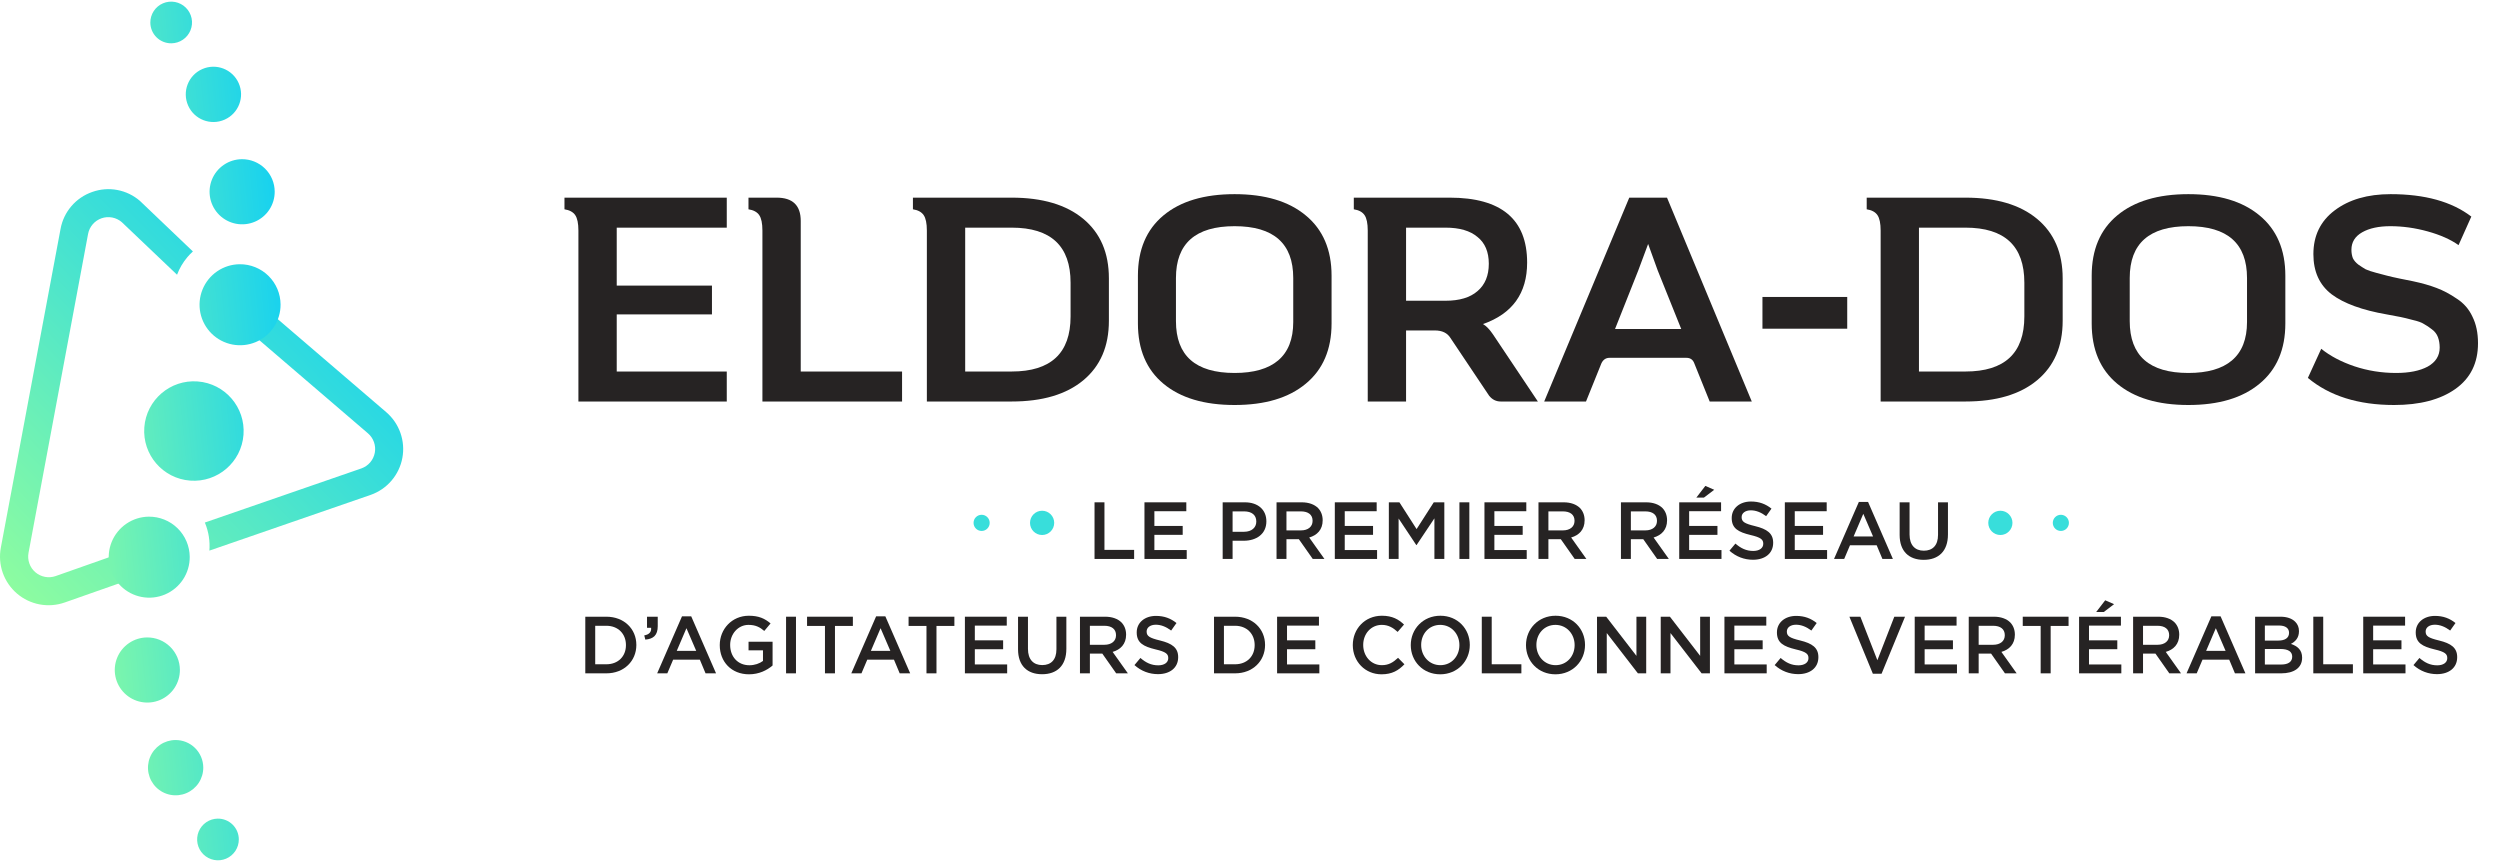 <svg width="670" height="231" viewBox="0 0 670 231" fill="none" xmlns="http://www.w3.org/2000/svg">
<path fill-rule="evenodd" clip-rule="evenodd" d="M19.136 55.245C20.626 53.508 22.551 52.198 24.714 51.448C26.868 50.678 29.188 50.494 31.437 50.916C33.685 51.338 35.781 52.35 37.509 53.848L51.697 67.389C51.177 67.854 50.69 68.356 50.24 68.89C49.043 70.297 48.099 71.9 47.447 73.629L32.648 59.547C31.915 58.91 31.027 58.477 30.073 58.292C29.119 58.108 28.134 58.179 27.216 58.498C26.299 58.817 25.482 59.372 24.848 60.108C24.214 60.844 23.785 61.734 23.606 62.689L7.643 148.155C7.466 149.108 7.543 150.091 7.866 151.006C8.188 151.92 8.746 152.734 9.482 153.365C10.219 153.996 11.108 154.423 12.061 154.602C13.014 154.781 13.998 154.707 14.913 154.386L39.351 145.781C39.498 146.33 39.679 146.869 39.892 147.395C40.639 149.256 41.735 150.956 43.121 152.405L17.348 161.464C15.191 162.223 12.872 162.402 10.624 161.981C8.377 161.56 6.279 160.554 4.544 159.066C2.808 157.577 1.495 155.657 0.737 153.5C-0.022 151.342 -0.198 149.023 0.224 146.776L16.231 61.336C16.643 59.084 17.645 56.983 19.136 55.245ZM98.603 116.125L60.577 83.521C62.242 82.597 63.732 81.385 64.975 79.942C65.384 79.449 65.766 78.933 66.119 78.398L103.5 110.453C105.237 111.94 106.552 113.859 107.312 116.016C108.072 118.174 108.251 120.493 107.829 122.741C107.408 124.989 106.402 127.086 104.913 128.822C103.424 130.558 101.503 131.871 99.345 132.629L56.113 147.568C56.31 145.085 55.928 142.59 54.996 140.28L54.891 140.045L96.858 125.533C97.772 125.21 98.585 124.651 99.215 123.914C99.845 123.177 100.27 122.287 100.447 121.333C100.624 120.38 100.546 119.397 100.223 118.482C99.899 117.568 99.341 116.755 98.603 116.125Z" fill="url(#paint0_linear)"/>
<path fill-rule="evenodd" clip-rule="evenodd" d="M45.915 11.608C47.02 11.6 48.098 11.264 49.012 10.643C49.926 10.023 50.636 9.145 51.051 8.121C51.467 7.097 51.569 5.972 51.345 4.89C51.121 3.808 50.581 2.817 49.793 2.042C49.006 1.267 48.006 0.742 46.92 0.536C45.835 0.329 44.712 0.449 43.695 0.88C42.677 1.311 41.811 2.035 41.205 2.959C40.598 3.882 40.28 4.965 40.289 6.07C40.294 6.804 40.444 7.528 40.73 8.204C41.015 8.879 41.431 9.491 41.954 10.005C42.476 10.52 43.095 10.926 43.775 11.201C44.455 11.476 45.182 11.614 45.915 11.608ZM60.209 32.06C63.948 30.396 65.629 26.016 63.965 22.278C62.3 18.54 57.92 16.858 54.182 18.523C50.443 20.187 48.762 24.567 50.426 28.305C52.09 32.044 56.47 33.725 60.209 32.06ZM59.967 44.186C61.39 43.213 63.069 42.684 64.793 42.664C65.944 42.651 67.086 42.865 68.154 43.295C69.222 43.726 70.194 44.363 71.015 45.17C71.835 45.978 72.488 46.94 72.935 48.001C73.382 49.062 73.615 50.2 73.62 51.352C73.628 53.075 73.125 54.762 72.175 56.2C71.225 57.638 69.871 58.763 68.282 59.432C66.694 60.102 64.943 60.286 63.25 59.962C61.558 59.638 59.999 58.819 58.77 57.611C57.542 56.401 56.699 54.856 56.348 53.169C55.997 51.481 56.153 49.728 56.797 48.129C57.441 46.531 58.544 45.158 59.967 44.186ZM64.248 70.814C62.101 70.831 60.008 71.484 58.232 72.691C56.456 73.898 55.078 75.604 54.271 77.594C53.465 79.584 53.267 81.768 53.702 83.87C54.137 85.973 55.185 87.899 56.715 89.406C58.245 90.912 60.187 91.931 62.295 92.334C64.404 92.737 66.585 92.506 68.563 91.67C70.54 90.834 72.225 89.43 73.405 87.636C74.585 85.842 75.207 83.739 75.191 81.592C75.181 80.166 74.889 78.756 74.334 77.442C73.778 76.128 72.969 74.937 71.953 73.936C70.937 72.935 69.733 72.144 68.411 71.609C67.089 71.073 65.675 70.803 64.248 70.814ZM65.258 116.511C64.708 123.85 58.312 129.355 50.972 128.805C43.633 128.256 38.128 121.861 38.677 114.521C39.227 107.182 45.623 101.677 52.962 102.227C60.302 102.776 65.807 109.171 65.258 116.511ZM58.376 219.392C57.271 219.4 56.193 219.736 55.279 220.357C54.365 220.977 53.655 221.855 53.24 222.879C52.825 223.903 52.722 225.027 52.946 226.11C53.17 227.192 53.71 228.183 54.498 228.958C55.285 229.733 56.285 230.257 57.371 230.464C58.456 230.671 59.579 230.551 60.596 230.12C61.614 229.689 62.48 228.965 63.087 228.041C63.693 227.117 64.011 226.034 64.002 224.93C63.997 224.196 63.847 223.471 63.561 222.796C63.276 222.121 62.86 221.509 62.337 220.994C61.815 220.48 61.196 220.074 60.516 219.799C59.837 219.524 59.109 219.386 58.376 219.392ZM42.904 199.606C44.116 198.783 45.546 198.338 47.011 198.327C48.976 198.312 50.866 199.078 52.266 200.456C53.666 201.835 54.461 203.713 54.477 205.677C54.488 207.143 54.065 208.579 53.26 209.804C52.456 211.029 51.306 211.987 49.956 212.559C48.606 213.13 47.117 213.289 45.678 213.014C44.238 212.739 42.912 212.044 41.868 211.015C40.824 209.987 40.108 208.672 39.811 207.237C39.514 205.802 39.649 204.311 40.2 202.953C40.751 201.594 41.691 200.43 42.904 199.606ZM39.393 170.833C37.67 170.851 35.99 171.379 34.566 172.351C33.142 173.323 32.037 174.694 31.392 176.293C30.746 177.891 30.589 179.645 30.939 181.333C31.289 183.021 32.132 184.567 33.36 185.777C34.588 186.987 36.147 187.806 37.84 188.131C39.533 188.456 41.284 188.272 42.873 187.603C44.462 186.933 45.817 185.808 46.767 184.37C47.717 182.932 48.22 181.244 48.212 179.52C48.207 178.37 47.974 177.232 47.528 176.172C47.081 175.111 46.429 174.15 45.61 173.343C44.79 172.535 43.819 171.898 42.752 171.467C41.685 171.037 40.544 170.821 39.393 170.833ZM33.863 140.359C35.634 139.148 37.725 138.489 39.87 138.465C41.299 138.452 42.716 138.72 44.041 139.255C45.367 139.789 46.574 140.58 47.593 141.581C48.612 142.582 49.425 143.774 49.983 145.09C50.541 146.405 50.835 147.817 50.847 149.246C50.862 151.391 50.241 153.493 49.062 155.285C47.884 157.078 46.2 158.481 44.225 159.318C42.249 160.155 40.07 160.388 37.963 159.987C35.855 159.587 33.913 158.57 32.383 157.067C30.852 155.564 29.801 153.641 29.362 151.541C28.924 149.441 29.117 147.258 29.918 145.268C30.719 143.278 32.092 141.569 33.863 140.359Z" fill="url(#paint1_linear)"/>
<path d="M151.279 52.969H194.774V61.009H165.284V76.54H190.805V84.267H165.284V99.565H194.774V107.604H155.014V61.789C155.014 59.864 154.728 58.485 154.158 57.653C153.587 56.82 152.627 56.3 151.279 56.092V52.969Z" fill="#262323"/>
<path d="M208.14 52.969C212.446 52.969 214.598 55.051 214.598 59.214V99.565H241.753V107.604H204.328V61.789C204.328 59.864 204.042 58.485 203.472 57.653C202.901 56.82 201.941 56.3 200.593 56.092V52.969H208.14Z" fill="#262323"/>
<path d="M244.664 56.092V52.969H271.119C279.366 52.969 285.772 54.869 290.337 58.667C294.902 62.466 297.184 67.773 297.184 74.589V85.984C297.184 92.801 294.902 98.108 290.337 101.907C285.772 105.705 279.366 107.604 271.119 107.604H248.399V61.789C248.399 59.864 248.113 58.485 247.543 57.653C246.972 56.82 246.013 56.3 244.664 56.092ZM271.119 99.565C281.649 99.565 286.914 94.648 286.914 84.814V75.76C286.914 65.926 281.649 61.009 271.119 61.009H258.669V99.565H271.119Z" fill="#262323"/>
<path d="M304.962 86.687V73.887C304.962 66.914 307.244 61.529 311.809 57.731C316.373 53.932 322.728 52.033 330.872 52.033C339.016 52.033 345.37 53.932 349.935 57.731C354.551 61.529 356.86 66.914 356.86 73.887V86.687C356.86 93.659 354.551 99.045 349.935 102.843C345.37 106.642 339.016 108.541 330.872 108.541C322.728 108.541 316.373 106.642 311.809 102.843C307.244 99.045 304.962 93.659 304.962 86.687ZM315.154 74.511V86.062C315.154 95.324 320.393 99.955 330.872 99.955C336.007 99.955 339.897 98.837 342.543 96.599C345.24 94.31 346.589 90.876 346.589 86.297C346.589 86.245 346.589 86.167 346.589 86.062V74.511C346.589 65.249 341.35 60.618 330.872 60.618C320.393 60.618 315.154 65.249 315.154 74.511Z" fill="#262323"/>
<path d="M388.497 52.969C402.346 52.969 409.271 58.771 409.271 70.375C409.271 78.596 405.329 84.085 397.444 86.843C398.326 87.363 399.208 88.274 400.09 89.575L412.15 107.604H402.191C400.946 107.604 399.908 107.084 399.078 106.043L388.73 90.589C387.9 89.237 386.499 88.56 384.528 88.56H376.825V107.604H366.555V61.789C366.555 59.864 366.269 58.485 365.699 57.653C365.128 56.82 364.168 56.3 362.82 56.092V52.969H388.497ZM376.825 80.599H387.407C391.142 80.599 393.995 79.74 395.966 78.023C397.989 76.306 399.001 73.861 399.001 70.687C399.001 67.513 397.989 65.119 395.966 63.506C393.995 61.841 391.142 61.009 387.407 61.009H376.825V80.599Z" fill="#262323"/>
<path d="M436.643 52.969H446.758L469.478 107.604H458.196L454.072 97.38C453.709 96.391 453.008 95.897 451.971 95.897H431.352C430.366 95.897 429.64 96.391 429.173 97.38L425.049 107.604H413.845L436.643 52.969ZM450.57 88.17L444.268 72.482L441.7 65.379L439.055 72.482L432.83 88.17H450.57Z" fill="#262323"/>
<path d="M472.337 88.092V79.584H495.057V88.092H472.337Z" fill="#262323"/>
<path d="M500.276 56.092V52.969H526.731C534.978 52.969 541.385 54.869 545.949 58.667C550.514 62.466 552.796 67.773 552.796 74.589V85.984C552.796 92.801 550.514 98.108 545.949 101.907C541.385 105.705 534.978 107.604 526.731 107.604H504.011V61.789C504.011 59.864 503.725 58.485 503.155 57.653C502.584 56.82 501.625 56.3 500.276 56.092ZM526.731 99.565C537.261 99.565 542.526 94.648 542.526 84.814V75.76C542.526 65.926 537.261 61.009 526.731 61.009H514.281V99.565H526.731Z" fill="#262323"/>
<path d="M560.574 86.687V73.887C560.574 66.914 562.856 61.529 567.421 57.731C571.985 53.932 578.34 52.033 586.484 52.033C594.628 52.033 600.982 53.932 605.547 57.731C610.163 61.529 612.472 66.914 612.472 73.887V86.687C612.472 93.659 610.163 99.045 605.547 102.843C600.982 106.642 594.628 108.541 586.484 108.541C578.34 108.541 571.985 106.642 567.421 102.843C562.856 99.045 560.574 93.659 560.574 86.687ZM570.766 74.511V86.062C570.766 95.324 576.006 99.955 586.484 99.955C591.619 99.955 595.509 98.837 598.155 96.599C600.852 94.31 602.201 90.876 602.201 86.297C602.201 86.245 602.201 86.167 602.201 86.062V74.511C602.201 65.249 596.962 60.618 586.484 60.618C576.006 60.618 570.766 65.249 570.766 74.511Z" fill="#262323"/>
<path d="M622.089 93.477C624.475 95.402 627.432 96.963 630.959 98.16C634.538 99.357 638.273 99.955 642.163 99.955C645.691 99.955 648.518 99.383 650.644 98.238C652.771 97.041 653.835 95.35 653.835 93.165C653.835 92.124 653.679 91.188 653.368 90.355C653.057 89.523 652.512 88.82 651.734 88.248C651.008 87.675 650.307 87.207 649.633 86.843C649.011 86.427 647.999 86.062 646.598 85.75C645.25 85.386 644.186 85.126 643.408 84.97C642.63 84.814 641.385 84.58 639.674 84.267C633.086 83.123 628.158 81.328 624.89 78.882C621.622 76.384 619.988 72.794 619.988 68.111C619.988 63.168 621.881 59.266 625.668 56.404C629.507 53.49 634.512 52.033 640.685 52.033C649.866 52.033 657.077 54.036 662.316 58.043L658.892 65.692C656.765 64.183 654.016 62.96 650.644 62.023C647.273 61.087 643.927 60.618 640.607 60.618C637.495 60.618 634.979 61.165 633.06 62.257C631.141 63.35 630.181 64.911 630.181 66.94C630.181 67.773 630.311 68.527 630.57 69.204C630.881 69.828 631.374 70.401 632.048 70.921C632.723 71.389 633.371 71.805 633.994 72.17C634.668 72.482 635.602 72.794 636.795 73.106C637.988 73.418 638.973 73.679 639.751 73.887C640.529 74.095 641.671 74.355 643.175 74.667C644.731 74.98 645.898 75.214 646.676 75.37C649.114 75.89 651.215 76.488 652.979 77.165C654.794 77.841 656.61 78.804 658.425 80.053C660.293 81.249 661.693 82.862 662.627 84.892C663.612 86.869 664.105 89.237 664.105 91.994C664.105 97.302 662.082 101.386 658.036 104.248C653.99 107.11 648.518 108.541 641.619 108.541C632.022 108.541 624.319 106.121 618.51 101.282L622.089 93.477Z" fill="#262323"/>
<path fill-rule="evenodd" clip-rule="evenodd" d="M279.285 143.381C281.076 143.381 282.527 141.925 282.527 140.129C282.527 138.333 281.076 136.877 279.285 136.877C277.495 136.877 276.043 138.333 276.043 140.129C276.043 141.925 277.495 143.381 279.285 143.381ZM263.075 142.297C264.269 142.297 265.237 141.327 265.237 140.129C265.237 138.932 264.269 137.961 263.075 137.961C261.882 137.961 260.914 138.932 260.914 140.129C260.914 141.327 261.882 142.297 263.075 142.297Z" fill="#38DEDB"/>
<path d="M293.334 149.799H303.946V147.37H295.993V134.622H293.334V149.799Z" fill="#262323"/>
<path d="M306.716 149.799H318.041V147.414H309.374V143.338H316.961V140.953H309.374V137.007H317.933V134.622H306.716V149.799Z" fill="#262323"/>
<path d="M327.675 149.799H330.333V144.92H333.338C336.666 144.92 339.389 143.143 339.389 139.739V139.696C339.389 136.639 337.163 134.622 333.64 134.622H327.675V149.799ZM330.333 142.514V137.051H333.424C335.413 137.051 336.688 137.983 336.688 139.761V139.804C336.688 141.387 335.434 142.514 333.424 142.514H330.333Z" fill="#262323"/>
<path d="M342.112 149.799H344.771V144.509H348.099L351.817 149.799H354.95L350.866 144.053C352.984 143.446 354.475 141.95 354.475 139.457V139.414C354.475 138.091 354.021 136.964 353.221 136.14C352.249 135.186 350.757 134.622 348.855 134.622H342.112V149.799ZM344.771 142.145V137.051H348.639C350.606 137.051 351.773 137.939 351.773 139.565V139.609C351.773 141.148 350.563 142.145 348.661 142.145H344.771Z" fill="#262323"/>
<path d="M357.731 149.799H369.057V147.414H360.39V143.338H367.976V140.953H360.39V137.007H368.948V134.622H357.731V149.799Z" fill="#262323"/>
<path d="M372.21 149.799H374.826V138.958L379.559 146.07H379.645L384.422 138.915V149.799H387.08V134.622H384.249L379.645 141.799L375.042 134.622H372.21V149.799Z" fill="#262323"/>
<path d="M391.126 149.799H393.784V134.622H391.126V149.799Z" fill="#262323"/>
<path d="M397.834 149.799H409.16V147.414H400.493V143.338H408.079V140.953H400.493V137.007H409.051V134.622H397.834V149.799Z" fill="#262323"/>
<path d="M412.313 149.799H414.972V144.509H418.3L422.018 149.799H425.152L421.067 144.053C423.185 143.446 424.676 141.95 424.676 139.457V139.414C424.676 138.091 424.222 136.964 423.423 136.14C422.45 135.186 420.959 134.622 419.057 134.622H412.313V149.799ZM414.972 142.145V137.051H418.841C420.807 137.051 421.975 137.939 421.975 139.565V139.609C421.975 141.148 420.764 142.145 418.862 142.145H414.972Z" fill="#262323"/>
<path d="M434.412 149.799H437.071V144.509H440.399L444.117 149.799H447.251L443.166 144.053C445.284 143.446 446.775 141.95 446.775 139.457V139.414C446.775 138.091 446.321 136.964 445.522 136.14C444.549 135.186 443.058 134.622 441.156 134.622H434.412V149.799ZM437.071 142.145V137.051H440.939C442.906 137.051 444.073 137.939 444.073 139.565V139.609C444.073 141.148 442.863 142.145 440.961 142.145H437.071Z" fill="#262323"/>
<path d="M454.613 133.365H456.645L459.411 131.262L457.034 130.221L454.613 133.365ZM450.031 149.799H461.357V147.414H452.69V143.338H460.276V140.953H452.69V137.007H461.249V134.622H450.031V149.799Z" fill="#262323"/>
<path d="M469.806 150.015C472.983 150.015 475.209 148.324 475.209 145.484V145.441C475.209 142.926 473.545 141.777 470.346 140.996C467.45 140.303 466.758 139.782 466.758 138.612V138.568C466.758 137.571 467.666 136.769 469.222 136.769C470.606 136.769 471.967 137.311 473.329 138.33L474.755 136.313C473.221 135.078 471.47 134.406 469.265 134.406C466.261 134.406 464.1 136.205 464.1 138.807V138.85C464.1 141.647 465.915 142.601 469.136 143.381C471.946 144.032 472.551 144.617 472.551 145.701V145.744C472.551 146.893 471.513 147.652 469.871 147.652C467.99 147.652 466.542 146.937 465.094 145.679L463.495 147.587C465.31 149.213 467.493 150.015 469.806 150.015Z" fill="#262323"/>
<path d="M478.336 149.799H489.661V147.414H480.994V143.338H488.58V140.953H480.994V137.007H489.553V134.622H478.336V149.799Z" fill="#262323"/>
<path d="M491.518 149.799H494.241L495.797 146.135H502.951L504.486 149.799H507.296L500.639 134.514H498.175L491.518 149.799ZM496.77 143.771L499.364 137.701L501.979 143.771H496.77Z" fill="#262323"/>
<path d="M515.544 150.037C519.5 150.037 522.05 147.761 522.05 143.229V134.622H519.392V143.36C519.392 146.156 517.944 147.587 515.588 147.587C513.21 147.587 511.762 146.07 511.762 143.251V134.622H509.104V143.36C509.104 147.761 511.611 150.037 515.544 150.037Z" fill="#262323"/>
<path fill-rule="evenodd" clip-rule="evenodd" d="M536.099 143.381C537.889 143.381 539.341 141.925 539.341 140.129C539.341 138.333 537.889 136.877 536.099 136.877C534.308 136.877 532.857 138.333 532.857 140.129C532.857 141.925 534.308 143.381 536.099 143.381ZM552.309 142.297C553.503 142.297 554.47 141.327 554.47 140.129C554.47 138.932 553.503 137.961 552.309 137.961C551.115 137.961 550.148 138.932 550.148 140.129C550.148 141.327 551.115 142.297 552.309 142.297Z" fill="#38DEDB"/>
<path d="M156.86 180.455H162.501C167.256 180.455 170.541 177.137 170.541 172.866V172.823C170.541 168.552 167.256 165.278 162.501 165.278H156.86V180.455ZM159.518 178.026V167.707H162.501C165.678 167.707 167.753 169.896 167.753 172.866V172.91C167.753 175.88 165.678 178.026 162.501 178.026H159.518Z" fill="#262323"/>
<path d="M172.945 171.414C175.128 171.24 176.274 170.221 176.274 167.815V165.278H173.399V168.249H174.501C174.609 169.376 173.983 170.048 172.664 170.286L172.945 171.414Z" fill="#262323"/>
<path d="M176.121 180.455H178.844L180.401 176.791H187.555L189.089 180.455H191.899L185.242 165.17H182.778L176.121 180.455ZM181.373 174.427L183.967 168.357L186.582 174.427H181.373Z" fill="#262323"/>
<path d="M200.74 180.715C203.42 180.715 205.56 179.631 207.051 178.352V171.978H200.611V174.297H204.479V177.137C203.55 177.831 202.253 178.287 200.827 178.287C197.736 178.287 195.683 175.988 195.683 172.866V172.823C195.683 169.918 197.801 167.468 200.589 167.468C202.513 167.468 203.658 168.097 204.825 169.094L206.511 167.078C204.955 165.755 203.334 165.018 200.697 165.018C196.137 165.018 192.895 168.617 192.895 172.866V172.91C192.895 177.333 196.007 180.715 200.74 180.715Z" fill="#262323"/>
<path d="M210.665 180.455H213.323V165.278H210.665V180.455Z" fill="#262323"/>
<path d="M221.091 180.455H223.771V167.75H228.569V165.278H216.292V167.75H221.091V180.455Z" fill="#262323"/>
<path d="M228.149 180.455H230.873L232.429 176.791H239.583L241.117 180.455H243.927L237.27 165.17H234.806L228.149 180.455ZM233.401 174.427L235.995 168.357L238.61 174.427H233.401Z" fill="#262323"/>
<path d="M248.297 180.455H250.977V167.75H255.776V165.278H243.499V167.75H248.297V180.455Z" fill="#262323"/>
<path d="M258.595 180.455H269.92V178.07H261.253V173.994H268.839V171.609H261.253V167.663H269.812V165.278H258.595V180.455Z" fill="#262323"/>
<path d="M279.277 180.693C283.232 180.693 285.783 178.417 285.783 173.885V165.278H283.124V174.016C283.124 176.812 281.676 178.243 279.32 178.243C276.943 178.243 275.495 176.726 275.495 173.907V165.278H272.836V174.016C272.836 178.417 275.343 180.693 279.277 180.693Z" fill="#262323"/>
<path d="M289.432 180.455H292.09V175.165H295.419L299.136 180.455H302.27L298.185 174.709C300.303 174.102 301.795 172.606 301.795 170.113V170.07C301.795 168.747 301.341 167.62 300.541 166.796C299.568 165.842 298.077 165.278 296.175 165.278H289.432V180.455ZM292.09 172.801V167.707H295.959C297.926 167.707 299.093 168.595 299.093 170.221V170.265C299.093 171.804 297.883 172.801 295.981 172.801H292.09Z" fill="#262323"/>
<path d="M310.346 180.671C313.523 180.671 315.749 178.98 315.749 176.14V176.097C315.749 173.582 314.085 172.433 310.886 171.652C307.99 170.959 307.299 170.438 307.299 169.268V169.224C307.299 168.227 308.206 167.425 309.763 167.425C311.146 167.425 312.507 167.967 313.869 168.986L315.296 166.969C313.761 165.734 312.01 165.062 309.806 165.062C306.802 165.062 304.64 166.861 304.64 169.463V169.506C304.64 172.303 306.456 173.257 309.676 174.037C312.486 174.688 313.091 175.273 313.091 176.357V176.4C313.091 177.549 312.054 178.308 310.411 178.308C308.531 178.308 307.083 177.593 305.634 176.335L304.035 178.243C305.851 179.869 308.034 180.671 310.346 180.671Z" fill="#262323"/>
<path d="M325.356 180.455H330.997C335.752 180.455 339.037 177.137 339.037 172.866V172.823C339.037 168.552 335.752 165.278 330.997 165.278H325.356V180.455ZM328.014 178.026V167.707H330.997C334.174 167.707 336.249 169.896 336.249 172.866V172.91C336.249 175.88 334.174 178.026 330.997 178.026H328.014Z" fill="#262323"/>
<path d="M342.262 180.455H353.588V178.07H344.921V173.994H352.507V171.609H344.921V167.663H353.48V165.278H342.262V180.455Z" fill="#262323"/>
<path d="M370.246 180.715C373.077 180.715 374.806 179.674 376.384 178.026L374.676 176.292C373.38 177.506 372.191 178.265 370.332 178.265C367.436 178.265 365.339 175.837 365.339 172.866V172.823C365.339 169.853 367.436 167.468 370.332 167.468C372.061 167.468 373.358 168.227 374.568 169.354L376.276 167.381C374.828 165.994 373.142 165.018 370.354 165.018C365.772 165.018 362.551 168.552 362.551 172.866V172.91C362.551 177.268 365.836 180.715 370.246 180.715Z" fill="#262323"/>
<path d="M385.975 180.715C390.622 180.715 393.907 177.137 393.907 172.866V172.823C393.907 168.552 390.665 165.018 386.018 165.018C381.371 165.018 378.086 168.595 378.086 172.866V172.91C378.086 177.181 381.328 180.715 385.975 180.715ZM386.018 178.265C383.014 178.265 380.874 175.815 380.874 172.866V172.823C380.874 169.875 382.97 167.468 385.975 167.468C388.979 167.468 391.119 169.918 391.119 172.866V172.91C391.119 175.858 389.022 178.265 386.018 178.265Z" fill="#262323"/>
<path d="M397.119 180.455H407.731V178.026H399.777V165.278H397.119V180.455Z" fill="#262323"/>
<path d="M416.854 180.715C421.501 180.715 424.786 177.137 424.786 172.866V172.823C424.786 168.552 421.544 165.018 416.897 165.018C412.25 165.018 408.965 168.595 408.965 172.866V172.91C408.965 177.181 412.207 180.715 416.854 180.715ZM416.897 178.265C413.893 178.265 411.753 175.815 411.753 172.866V172.823C411.753 169.875 413.85 167.468 416.854 167.468C419.858 167.468 421.998 169.918 421.998 172.866V172.91C421.998 175.858 419.902 178.265 416.897 178.265Z" fill="#262323"/>
<path d="M427.998 180.455H430.613V169.658L438.956 180.455H441.182V165.278H438.567V175.772L430.462 165.278H427.998V180.455Z" fill="#262323"/>
<path d="M445.074 180.455H447.689V169.658L456.032 180.455H458.258V165.278H455.642V175.772L447.537 165.278H445.074V180.455Z" fill="#262323"/>
<path d="M462.149 180.455H473.474V178.07H464.807V173.994H472.394V171.609H464.807V167.663H473.366V165.278H462.149V180.455Z" fill="#262323"/>
<path d="M481.924 180.671C485.101 180.671 487.327 178.98 487.327 176.14V176.097C487.327 173.582 485.663 172.433 482.464 171.652C479.568 170.959 478.876 170.438 478.876 169.268V169.224C478.876 168.227 479.784 167.425 481.34 167.425C482.723 167.425 484.085 167.967 485.446 168.986L486.873 166.969C485.338 165.734 483.588 165.062 481.383 165.062C478.379 165.062 476.218 166.861 476.218 169.463V169.506C476.218 172.303 478.033 173.257 481.253 174.037C484.063 174.688 484.668 175.273 484.668 176.357V176.4C484.668 177.549 483.631 178.308 481.988 178.308C480.108 178.308 478.66 177.593 477.212 176.335L475.612 178.243C477.428 179.869 479.611 180.671 481.924 180.671Z" fill="#262323"/>
<path d="M501.926 180.563H504.26L510.549 165.278H507.675L503.136 176.942L498.576 165.278H495.636L501.926 180.563Z" fill="#262323"/>
<path d="M513.143 180.455H524.468V178.07H515.801V173.994H523.388V171.609H515.801V167.663H524.36V165.278H513.143V180.455Z" fill="#262323"/>
<path d="M527.622 180.455H530.281V175.165H533.609L537.327 180.455H540.461L536.376 174.709C538.494 174.102 539.985 172.606 539.985 170.113V170.07C539.985 168.747 539.531 167.62 538.732 166.796C537.759 165.842 536.268 165.278 534.366 165.278H527.622V180.455ZM530.281 172.801V167.707H534.15C536.116 167.707 537.283 168.595 537.283 170.221V170.265C537.283 171.804 536.073 172.801 534.171 172.801H530.281Z" fill="#262323"/>
<path d="M546.896 180.455H549.576V167.75H554.374V165.278H542.097V167.75H546.896V180.455Z" fill="#262323"/>
<path d="M561.775 164.021H563.807L566.573 161.918L564.196 160.877L561.775 164.021ZM557.193 180.455H568.518V178.07H559.851V173.994H567.438V171.609H559.851V167.663H568.41V165.278H557.193V180.455Z" fill="#262323"/>
<path d="M571.672 180.455H574.331V175.165H577.659L581.377 180.455H584.511L580.426 174.709C582.544 174.102 584.035 172.606 584.035 170.113V170.07C584.035 168.747 583.581 167.62 582.782 166.796C581.809 165.842 580.318 165.278 578.416 165.278H571.672V180.455ZM574.331 172.801V167.707H578.199C580.166 167.707 581.333 168.595 581.333 170.221V170.265C581.333 171.804 580.123 172.801 578.221 172.801H574.331Z" fill="#262323"/>
<path d="M585.994 180.455H588.718L590.274 176.791H597.428L598.963 180.455H601.772L595.115 165.17H592.651L585.994 180.455ZM591.247 174.427L593.84 168.357L596.455 174.427H591.247Z" fill="#262323"/>
<path d="M604.367 180.455H611.369C614.741 180.455 616.967 179.002 616.967 176.292V176.249C616.967 174.189 615.735 173.17 613.963 172.563C615.087 171.978 616.124 171.002 616.124 169.181V169.137C616.124 168.118 615.779 167.295 615.109 166.623C614.244 165.755 612.882 165.278 611.153 165.278H604.367V180.455ZM606.982 171.674V167.641H610.808C612.515 167.641 613.466 168.379 613.466 169.571V169.614C613.466 171.002 612.32 171.674 610.613 171.674H606.982ZM606.982 178.091V173.929H611.197C613.293 173.929 614.309 174.688 614.309 175.967V176.01C614.309 177.376 613.207 178.091 611.391 178.091H606.982Z" fill="#262323"/>
<path d="M619.965 180.455H630.577V178.026H622.623V165.278H619.965V180.455Z" fill="#262323"/>
<path d="M633.346 180.455H644.672V178.07H636.005V173.994H643.591V171.609H636.005V167.663H644.564V165.278H633.346V180.455Z" fill="#262323"/>
<path d="M653.121 180.671C656.298 180.671 658.524 178.98 658.524 176.14V176.097C658.524 173.582 656.86 172.433 653.661 171.652C650.765 170.959 650.073 170.438 650.073 169.268V169.224C650.073 168.227 650.981 167.425 652.537 167.425C653.921 167.425 655.282 167.967 656.644 168.986L658.07 166.969C656.536 165.734 654.785 165.062 652.581 165.062C649.576 165.062 647.415 166.861 647.415 169.463V169.506C647.415 172.303 649.231 173.257 652.451 174.037C655.261 174.688 655.866 175.273 655.866 176.357V176.4C655.866 177.549 654.828 178.308 653.186 178.308C651.305 178.308 649.857 177.593 648.409 176.335L646.81 178.243C648.625 179.869 650.808 180.671 653.121 180.671Z" fill="#262323"/>
<defs>
<linearGradient id="paint0_linear" x1="-2.87952e-07" y1="162.203" x2="111.453" y2="54.205" gradientUnits="userSpaceOnUse">
<stop stop-color="#92FE9D"/>
<stop offset="1" stop-color="#00C9FF"/>
</linearGradient>
<linearGradient id="paint1_linear" x1="22.203" y1="227.629" x2="103.404" y2="219.625" gradientUnits="userSpaceOnUse">
<stop stop-color="#92FE9D"/>
<stop offset="1" stop-color="#00C9FF"/>
</linearGradient>
</defs>
</svg>
